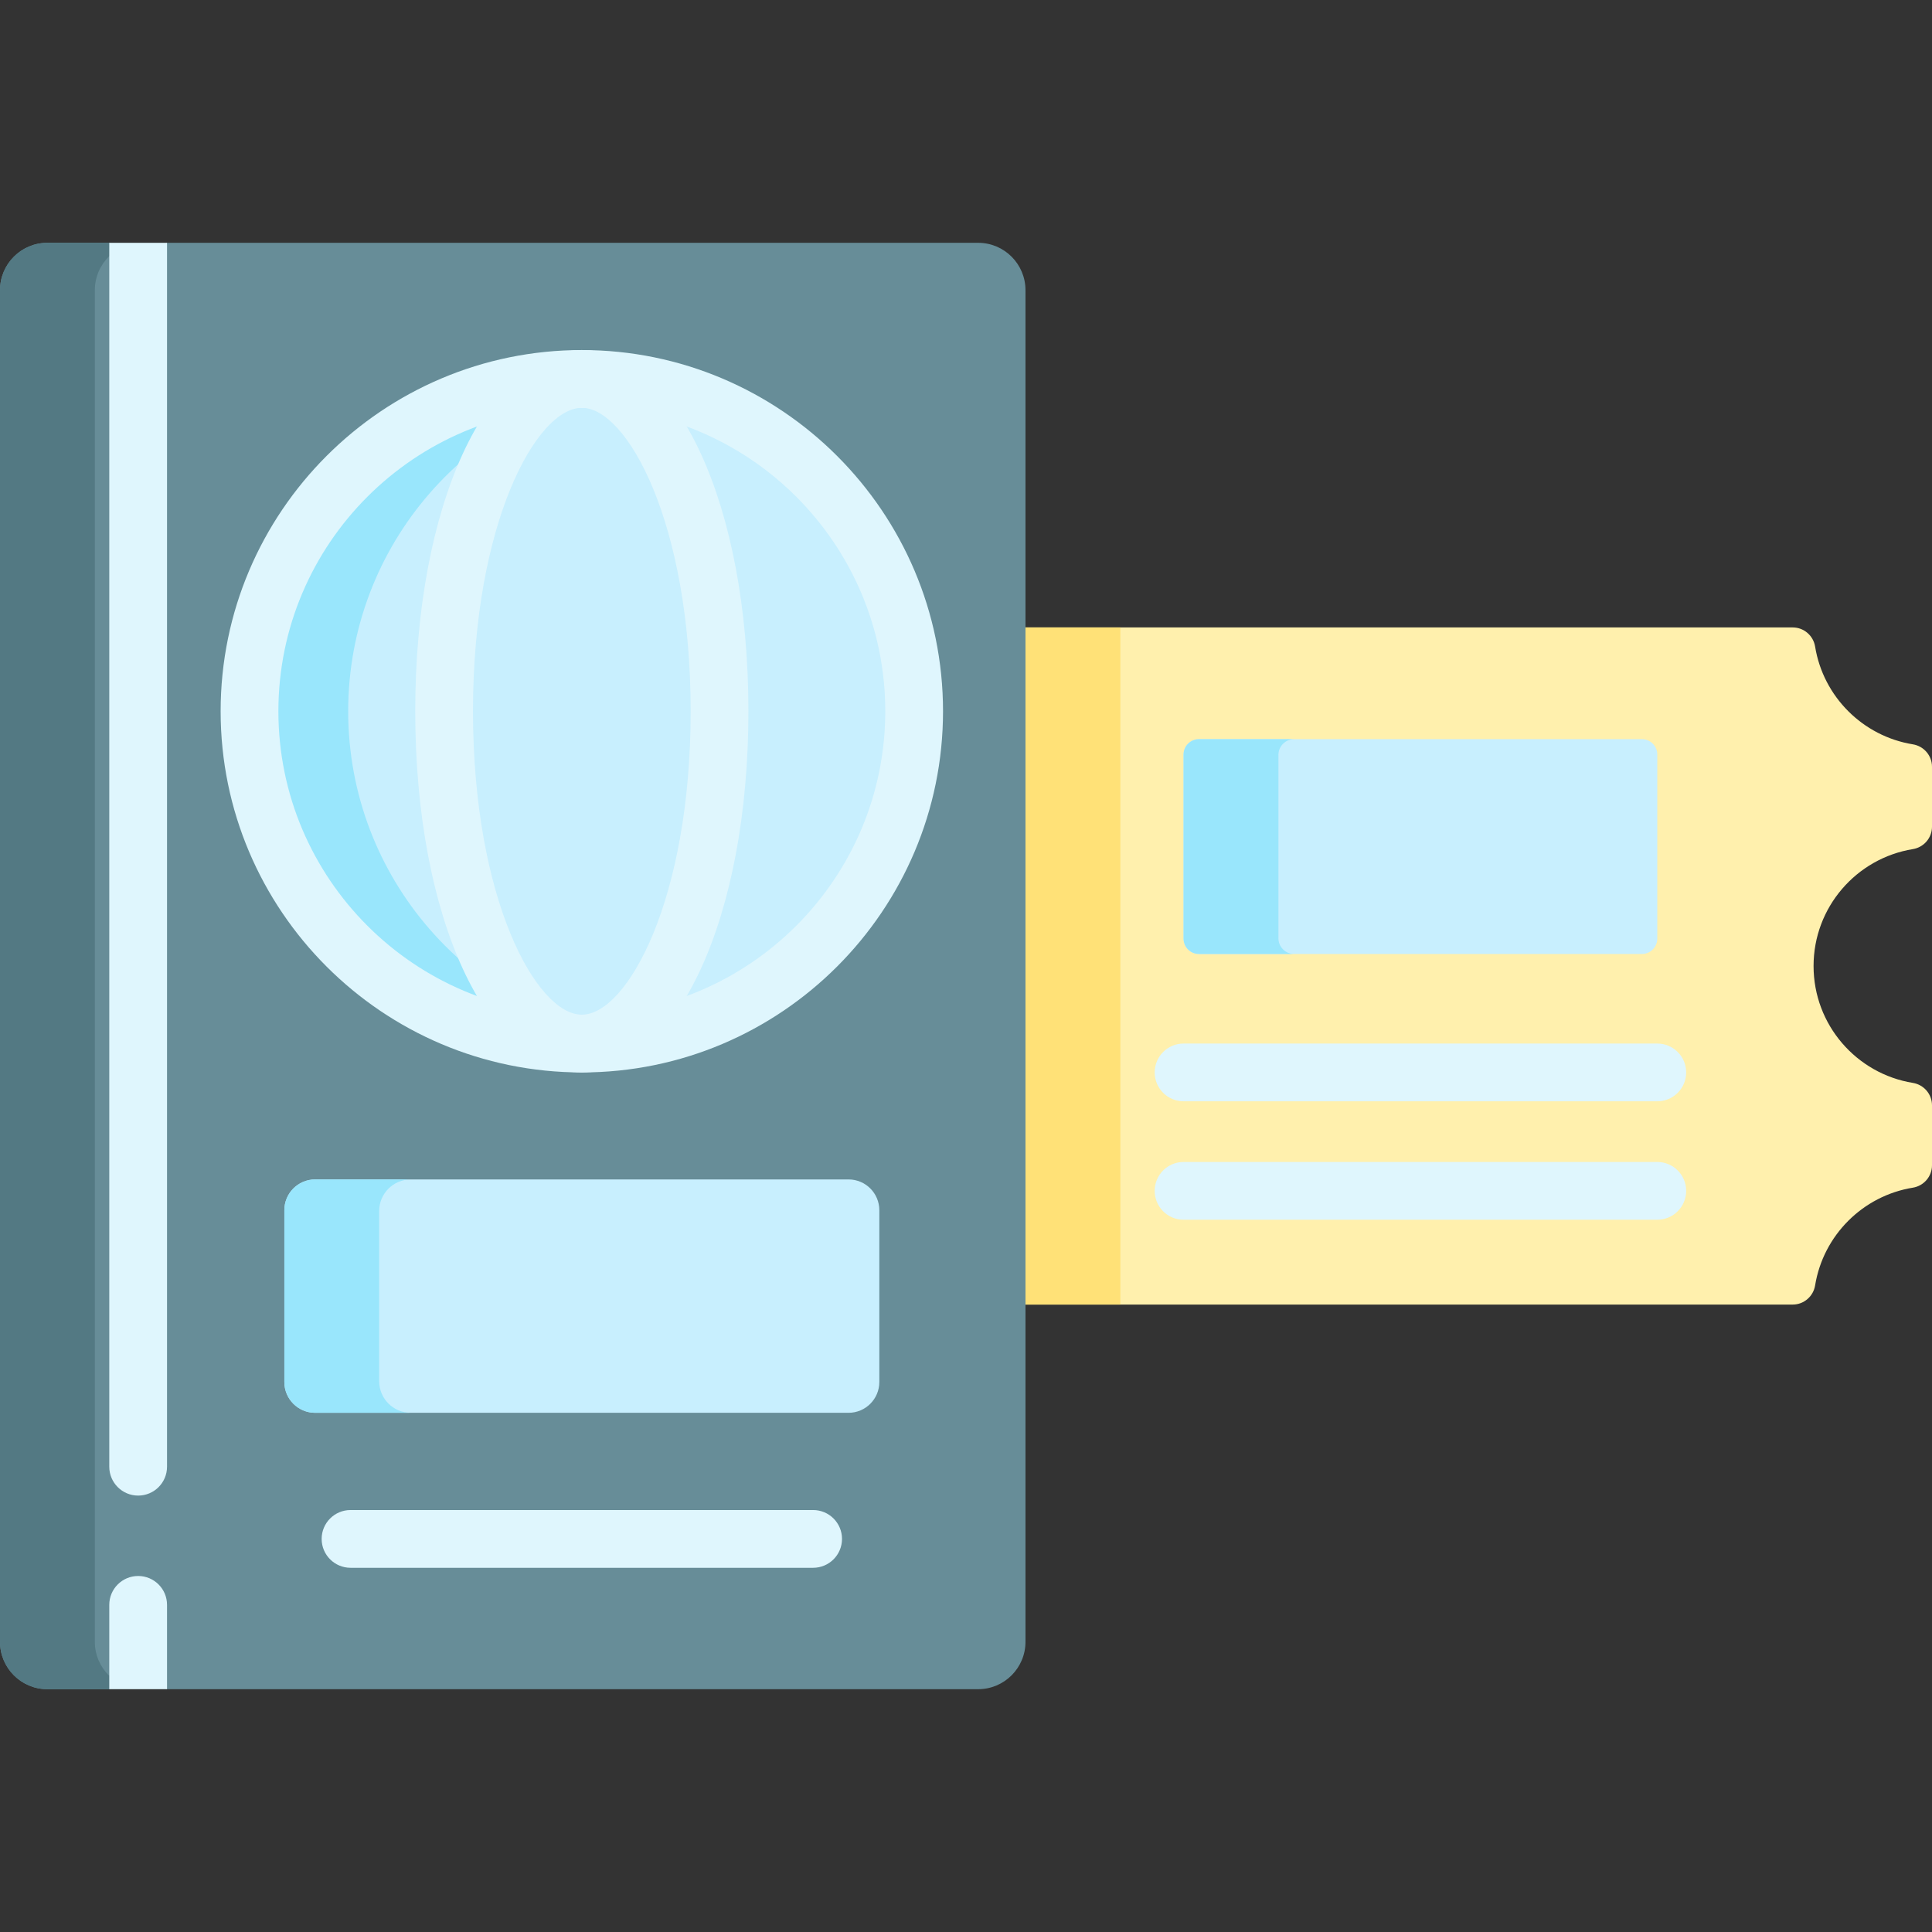 <svg id="Capa_1" enable-background="new 0 0 510 510" height="512" viewBox="0 0 510 510" width="512" xmlns="http://www.w3.org/2000/svg"><rect x="0" y="0" width="510" height="510" fill="#333333" stroke="none"/><g><path d="m478.736 255c0 15.544 11.341 28.437 26.201 30.856 2.913.474 5.063 2.968 5.063 5.919v15.824c0 2.951-2.15 5.444-5.063 5.919-13.211 2.152-23.641 12.587-25.793 25.793-.475 2.913-2.968 5.063-5.919 5.063h-285.694c0-17.258-13.996-31.264-31.264-31.264v-116.22c17.268 0 31.264-14.006 31.264-31.264h285.694c2.951 0 5.444 2.15 5.919 5.063 2.152 13.206 12.582 23.641 25.793 25.793 2.913.474 5.063 2.968 5.063 5.919v15.824c0 2.951-2.151 5.445-5.063 5.919-14.86 2.419-26.201 15.312-26.201 30.856z" fill="#fff0ad"/><path d="m245.521 165.626h50.221v178.748h-50.221z" fill="#ffe177"/><path d="m437.487 199.188v48.575c0 2.246-1.819 4.066-4.066 4.066h-116.929c-2.246 0-4.066-1.819-4.066-4.066v-48.575c0-2.246 1.819-4.066 4.066-4.066h116.929c2.247.001 4.066 1.82 4.066 4.066z" fill="#c8effe"/><path d="m341.639 251.829h-25.146c-2.246 0-4.066-1.819-4.066-4.066v-48.575c0-2.246 1.819-4.066 4.066-4.066h25.146c-2.307 0-4.167 1.86-4.167 4.167v48.371c-.001 2.309 1.859 4.169 4.167 4.169z" fill="#99e6fc"/><path d="m270.703 76.608v356.783c0 6.902-5.59 12.512-12.502 12.512h-214.109l-7.934-4.337-7.313 4.337h-16.343c-6.912.001-12.502-5.61-12.502-12.511v-356.784c0-6.902 5.59-12.512 12.502-12.512h16.344l7.623 4.359 7.623-4.359h214.109c6.911 0 12.502 5.611 12.502 12.512z" fill="#678d98"/><path d="m32.966 443.46-4.12 2.443h-16.344c-6.912.001-12.502-5.61-12.502-12.511v-356.784c0-6.902 5.59-12.512 12.502-12.512h16.344l2.608 1.491s-.358-.149-2.608 2.031c-2.35 2.276-3.811 5.465-3.811 8.99v356.783c0 3.451 1.4 6.579 3.663 8.844z" fill="#537983"/><circle cx="153.589" cy="187.751" fill="#c8effe" r="87.724"/><path d="m166.615 274.509c-4.252.646-8.598.969-13.027.969-48.449 0-87.727-39.278-87.727-87.727s39.278-87.727 87.727-87.727c4.429 0 8.775.323 13.027.969-42.269 6.284-74.7 42.738-74.7 86.758s32.431 80.474 74.7 86.758z" fill="#99e6fc"/><path d="m232.12 319.471v45.343c0 4.492-3.639 8.131-8.131 8.131h-140.795c-4.493 0-8.131-3.639-8.131-8.131v-45.343c0-4.492 3.639-8.131 8.131-8.131h140.794c4.493 0 8.132 3.639 8.132 8.131z" fill="#c8effe"/><path d="m108.442 372.945h-25.248c-4.493 0-8.131-3.639-8.131-8.131v-45.343c0-4.492 3.639-8.131 8.131-8.131h25.248c-4.615 0-8.345 3.73-8.345 8.335v44.936c0 4.604 3.73 8.334 8.345 8.334z" fill="#99e6fc"/><g><path d="m214.646 413.856h-122.115c-4.21 0-7.623-3.413-7.623-7.623 0-4.211 3.413-7.623 7.623-7.623h122.114c4.21 0 7.623 3.413 7.623 7.623.001 4.211-3.412 7.623-7.622 7.623z" fill="#dff6fd"/></g><g><path d="m437.485 290.716h-125.056c-4.21 0-7.623-3.413-7.623-7.623 0-4.211 3.413-7.623 7.623-7.623h125.056c4.21 0 7.623 3.413 7.623 7.623s-3.413 7.623-7.623 7.623z" fill="#dff6fd"/></g><g><path d="m437.485 321.979h-125.057c-4.21 0-7.623-3.413-7.623-7.623s3.413-7.623 7.623-7.623h125.057c4.21 0 7.623 3.413 7.623 7.623s-3.413 7.623-7.623 7.623z" fill="#dff6fd"/></g><g><path d="m44.092 423.644v22.26h-15.246v-22.26c0-4.208 3.415-7.623 7.623-7.623 4.218 0 7.623 3.415 7.623 7.623z" fill="#dff6fd"/></g><g><path d="m153.589 283.098c-52.574 0-95.347-42.772-95.347-95.347s42.772-95.347 95.347-95.347 95.347 42.772 95.347 95.347-42.773 95.347-95.347 95.347zm0-175.447c-44.168 0-80.101 35.933-80.101 80.101s35.933 80.101 80.101 80.101 80.101-35.933 80.101-80.101-35.934-80.101-80.101-80.101z" fill="#dff6fd"/></g><g><path d="m153.589 283.098c-25.07 0-43.975-40.99-43.975-95.347s18.905-95.347 43.975-95.347 43.975 40.99 43.975 95.347-18.905 95.347-43.975 95.347zm0-175.447c-11.997 0-28.729 30.473-28.729 80.101s16.733 80.101 28.729 80.101 28.729-30.473 28.729-80.101-16.733-80.101-28.729-80.101z" fill="#dff6fd"/></g><g><path d="m44.092 64.096v323.079c0 4.208-3.405 7.623-7.623 7.623-4.208 0-7.623-3.415-7.623-7.623v-323.079z" fill="#dff6fd"/></g></g></svg>